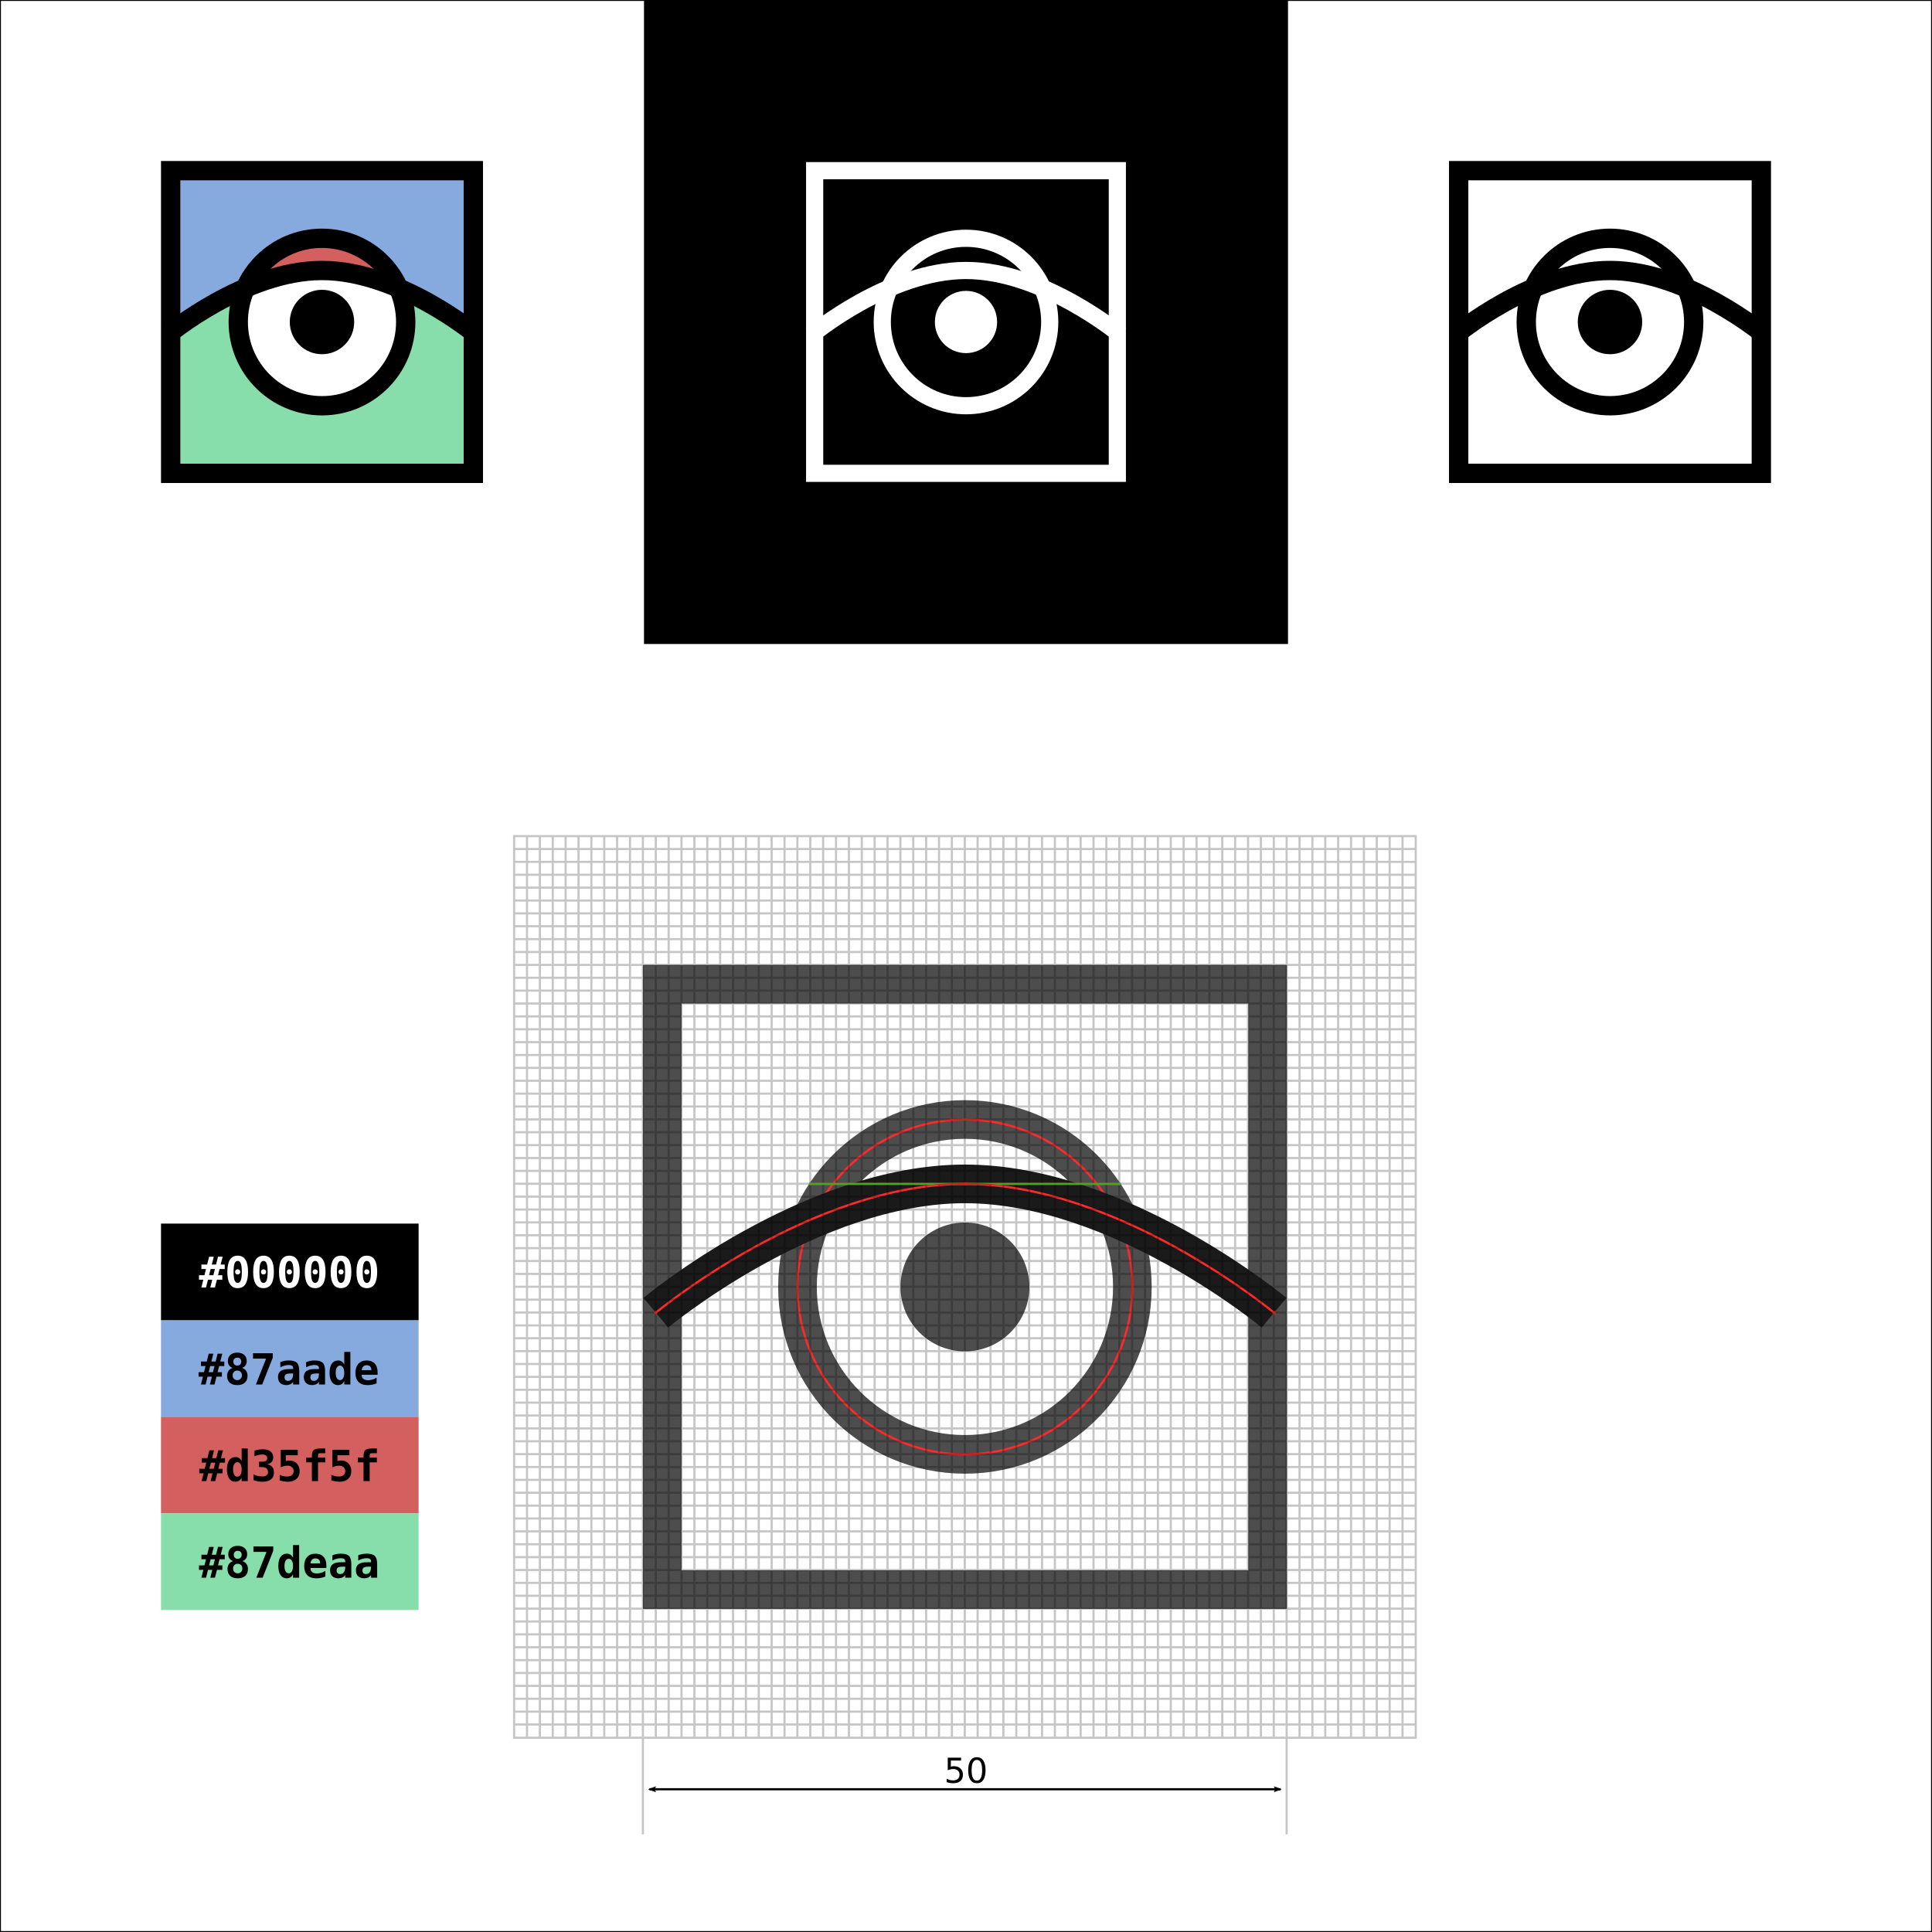 <?xml version="1.0" encoding="UTF-8" standalone="no"?>
<svg xmlns:rdf="http://www.w3.org/1999/02/22-rdf-syntax-ns#" xmlns="http://www.w3.org/2000/svg" height="900" width="900" version="1.1" xmlns:cc="http://creativecommons.org/ns#" xmlns:dc="http://purl.org/dc/elements/1.1/" viewBox="0 0 238.125 238.125">
 <defs>
  <marker id="marker9380" refY="0.0" refX="0.0" overflow="visible" orient="auto">
   <path stroke-linejoin="round" d="m8.719 4.034l-10.926-4.018 10.926-4.018c-1.745 2.372-1.735 5.617 0 8.035z" fill-rule="evenodd" transform="scale(1.1) translate(1)" stroke="#000" stroke-width=".625"/>
  </marker>
  <marker id="Arrow2Lend" refY="0.0" refX="0.0" overflow="visible" orient="auto">
   <path stroke-linejoin="round" d="m8.719 4.034l-10.926-4.018 10.926-4.018c-1.745 2.372-1.735 5.617 0 8.035z" fill-rule="evenodd" transform="scale(1.1) rotate(180) translate(1)" stroke="#000" stroke-width=".625"/>
  </marker>
  <marker id="SquareM" refY="0.0" refX="0.0" overflow="visible" orient="auto">
   <path d="m-5-5v10h10v-10h-10z" fill-rule="evenodd" transform="scale(.4)" stroke="#ff2a2a" stroke-width="1pt" fill="#ff2a2a"/>
  </marker>
  <marker id="marker7129" refY="0.0" refX="0.0" overflow="visible" orient="auto">
   <path d="m-2.5-1c0 2.76-2.24 5-5 5s-5-2.24-5-5 2.24-5 5-5 5 2.24 5 5z" fill-rule="evenodd" transform="scale(.4) translate(7.4 1)" stroke="#71c837" stroke-width="1pt" fill="#71c837"/>
  </marker>
  <marker id="DotM" refY="0.0" refX="0.0" overflow="visible" orient="auto">
   <path d="m-2.5-1c0 2.76-2.24 5-5 5s-5-2.24-5-5 2.24-5 5-5 5 2.24 5 5z" fill-rule="evenodd" transform="scale(.4) translate(7.4 1)" stroke="#71c837" stroke-width="1pt" fill="#71c837"/>
  </marker>
 </defs>
 <rect style="color:#000000;paint-order:normal" height="238.125" width="238.125" stroke="#000" y="0" x="4.440892e-16" stroke-width=".229" fill="#fff"/>
 <g transform="matrix(3,0,0,3,19.844,-831.469)">
  <rect style="color:#000000;paint-order:normal" height="6.879" width="12.7" y="284.035" x=".265" fill="#87aade"/>
  <path style="color:#000000;paint-order:normal" d="m0.265 290.915s2.646-2.646 6.35-2.646 6.35 2.646 6.35 2.646v5.821h-12.7z" fill="#87deaa"/>
  <circle style="color:#000000;paint-order:normal" cy="290.385" cx="6.615" r="3.44" fill="#fff"/>
  <path style="color:#000000;paint-order:normal" d="m4.233 287.74s0.765-0.794 2.367-0.794 2.396 0.794 2.396 0.794v0.529h-4.763z" fill="#d35f5f"/>
  <g transform="translate(-.794 .794)">
   <circle stroke-linejoin="round" style="color:#000000;paint-order:normal" r="3.44" stroke="#000" cy="289.592" cx="7.408" stroke-width=".794" fill="none"/>
   <circle style="color:#000000;paint-order:normal" cx="7.408" r="1.323" cy="289.592"/>
   <path stroke="#000" stroke-width=".794" d="m1.058 290.121s3.175-2.646 6.35-2.646 6.35 2.646 6.35 2.646" fill="none"/>
   <rect style="color:#000000;paint-order:normal" height="12.435" width="12.435" stroke="#000" stroke-linecap="round" y="283.374" x="1.191" stroke-width=".794" fill="none"/>
  </g>
 </g>
 <rect style="color:#000000;paint-order:normal" height="79.375" width="79.375" y="0" x="79.375"/>
 <g transform="translate(-7.938,-4.5719421e-6)">
  <circle stroke-linejoin="round" style="color:#000000;paint-order:normal" r="10.319" stroke="#fff" cy="39.688" cx="127" stroke-width="2.117" fill="none"/>
  <circle style="color:#000000;paint-order:normal" r="3.836" cy="39.687" cx="127" stroke-width="2.9" fill="#fff"/>
  <path stroke="#fff" stroke-width="2.117" d="m107.95 41.275s9.525-7.938 19.05-7.938 19.05 7.938 19.05 7.938" fill="none"/>
  <rect style="color:#000000;paint-order:normal" height="37.306" width="37.306" stroke="#fff" stroke-linecap="round" y="21.034" x="108.347" stroke-width="2.117" fill="none"/>
 </g>
 <g transform="matrix(3,0,0,3,178.594,-831.469)">
  <g transform="translate(-.794 .794)">
   <circle stroke-linejoin="round" style="color:#000000;paint-order:normal" r="3.44" stroke="#000" cy="289.592" cx="7.408" stroke-width=".794" fill="none"/>
   <circle style="color:#000000;paint-order:normal" stroke-width=".968" cy="289.592" cx="7.408" r="1.323"/>
   <path stroke="#000" stroke-width=".794" d="m1.058 290.121s3.175-2.646 6.35-2.646 6.35 2.646 6.35 2.646" fill="none"/>
   <rect style="color:#000000;paint-order:normal" height="12.435" width="12.435" stroke="#000" stroke-linecap="round" y="283.374" x="1.191" stroke-width=".794" fill="none"/>
  </g>
 </g>
 <g aria-label="50" transform="matrix(.265 0 0 .265 109.995 101.172)">
  <path d="m25.727 435.727h6.195v1.328h-4.75v2.859q0.344-0.117 0.688-0.172 0.344-0.062 0.688-0.062 1.953 0 3.094 1.07t1.141 2.898q0 1.883-1.172 2.93-1.172 1.039-3.305 1.039-0.734 0-1.5-0.125-0.758-0.125-1.57-0.375v-1.586q0.703 0.383 1.453 0.57t1.586 0.188q1.352 0 2.141-0.711 0.789-0.711 0.789-1.93t-0.789-1.93q-0.789-0.711-2.141-0.711-0.633 0-1.266 0.141-0.625 0.141-1.281 0.438z"/>
  <path d="m39.273 436.766q-1.219 0-1.836 1.203-0.609 1.195-0.609 3.602 0 2.398 0.609 3.602 0.617 1.195 1.836 1.195 1.227 0 1.836-1.195 0.617-1.203 0.617-3.602 0-2.406-0.617-3.602-0.609-1.203-1.836-1.203zm0-1.25q1.961 0 2.992 1.555 1.039 1.547 1.039 4.5 0 2.945-1.039 4.5-1.031 1.547-2.992 1.547-1.961 0-3-1.547-1.031-1.555-1.031-4.5 0-2.953 1.031-4.5 1.039-1.555 3-1.555z"/>
 </g>
 <rect style="color:#000000;paint-order:normal" height="11.906" width="31.75" y="162.719" x="19.844" fill="#87aade"/>
 <rect style="color:#000000;paint-order:normal" height="11.906" width="31.75" y="174.625" x="19.844" fill="#d35f5f"/>
 <rect style="color:#000000;paint-order:normal" height="11.906" width="31.75" y="186.531" x="19.844" fill="#87deaa"/>
 <rect style="color:#000000;paint-order:normal" height="11.906" width="31.75" y="150.812" x="19.844"/>
 <g aria-label="#000000 " fill="#fff">
  <path d="m26.347 154.894-0.245 0.966h0.525l0.243-0.966h0.579l-0.251 0.966h0.499v0.556h-0.636l-0.191 0.757h0.53v0.556h-0.667l-0.243 0.964h-0.571l0.243-0.964h-0.53l-0.243 0.964h-0.571l0.243-0.964h-0.535v-0.556h0.672l0.191-0.757h-0.566v-0.556h0.708l0.243-0.966zm0.142 1.522h-0.53l-0.191 0.757h0.53z"/>
  <path d="m28.975 156.767q0-0.137 0.093-0.23 0.093-0.093 0.227-0.093 0.137 0 0.23 0.093 0.093 0.093 0.093 0.23 0 0.134-0.093 0.227-0.093 0.093-0.23 0.093-0.134 0-0.227-0.09-0.093-0.093-0.093-0.23zm0.32-1.357q-0.264 0-0.385 0.323-0.121 0.323-0.121 1.034 0 0.708 0.121 1.031 0.121 0.323 0.385 0.323 0.266 0 0.388-0.323 0.121-0.323 0.121-1.031 0-0.711-0.121-1.034-0.121-0.323-0.388-0.323zm-1.274 1.357q0-1.003 0.318-1.501 0.318-0.501 0.956-0.501 0.641 0 0.959 0.499 0.318 0.499 0.318 1.504 0 1.003-0.318 1.501-0.318 0.499-0.959 0.499-0.638 0-0.956-0.499-0.318-0.501-0.318-1.501z"/>
  <path d="m32.158 156.767q0-0.137 0.093-0.23 0.093-0.093 0.227-0.093 0.137 0 0.23 0.093 0.093 0.093 0.093 0.23 0 0.134-0.093 0.227-0.093 0.093-0.23 0.093-0.134 0-0.227-0.09-0.093-0.093-0.093-0.23zm0.32-1.357q-0.264 0-0.385 0.323-0.121 0.323-0.121 1.034 0 0.708 0.121 1.031 0.121 0.323 0.385 0.323 0.266 0 0.388-0.323 0.121-0.323 0.121-1.031 0-0.711-0.121-1.034-0.121-0.323-0.388-0.323zm-1.274 1.357q0-1.003 0.318-1.501 0.318-0.501 0.956-0.501 0.641 0 0.959 0.499t0.318 1.504q0 1.003-0.318 1.501t-0.959 0.499q-0.638 0-0.956-0.499-0.318-0.501-0.318-1.501z"/>
  <path d="m35.342 156.767q0-0.137 0.093-0.23 0.093-0.093 0.227-0.093 0.137 0 0.23 0.093 0.093 0.093 0.093 0.23 0 0.134-0.093 0.227-0.093 0.093-0.23 0.093-0.134 0-0.227-0.09-0.093-0.093-0.093-0.23zm0.32-1.357q-0.264 0-0.385 0.323-0.121 0.323-0.121 1.034 0 0.708 0.121 1.031 0.121 0.323 0.385 0.323 0.266 0 0.388-0.323 0.121-0.323 0.121-1.031 0-0.711-0.121-1.034-0.121-0.323-0.388-0.323zm-1.274 1.357q0-1.003 0.318-1.501 0.318-0.501 0.956-0.501 0.641 0 0.959 0.499t0.318 1.504q0 1.003-0.318 1.501t-0.959 0.499q-0.638 0-0.956-0.499-0.318-0.501-0.318-1.501z"/>
  <path d="m38.525 156.767q0-0.137 0.093-0.23 0.093-0.093 0.227-0.093 0.137 0 0.23 0.093 0.093 0.093 0.093 0.23 0 0.134-0.093 0.227-0.093 0.093-0.23 0.093-0.134 0-0.227-0.09-0.093-0.093-0.093-0.23zm0.32-1.357q-0.264 0-0.385 0.323-0.121 0.323-0.121 1.034 0 0.708 0.121 1.031 0.121 0.323 0.385 0.323 0.266 0 0.388-0.323 0.121-0.323 0.121-1.031 0-0.711-0.121-1.034-0.121-0.323-0.388-0.323zm-1.274 1.357q0-1.003 0.318-1.501 0.318-0.501 0.956-0.501 0.641 0 0.959 0.499t0.318 1.504q0 1.003-0.318 1.501t-0.959 0.499q-0.638 0-0.956-0.499-0.318-0.501-0.318-1.501z"/>
  <path d="m41.708 156.767q0-0.137 0.093-0.23 0.093-0.093 0.227-0.093 0.137 0 0.23 0.093 0.093 0.093 0.093 0.23 0 0.134-0.093 0.227-0.093 0.093-0.23 0.093-0.134 0-0.227-0.09-0.093-0.093-0.093-0.23zm0.32-1.357q-0.264 0-0.385 0.323-0.121 0.323-0.121 1.034 0 0.708 0.121 1.031 0.121 0.323 0.385 0.323 0.266 0 0.388-0.323 0.121-0.323 0.121-1.031 0-0.711-0.121-1.034-0.121-0.323-0.388-0.323zm-1.274 1.357q0-1.003 0.318-1.501 0.318-0.501 0.956-0.501 0.641 0 0.959 0.499t0.318 1.504q0 1.003-0.318 1.501t-0.959 0.499q-0.638 0-0.956-0.499-0.318-0.501-0.318-1.501z"/>
  <path d="m44.892 156.767q0-0.137 0.093-0.23 0.093-0.093 0.227-0.093 0.137 0 0.23 0.093 0.093 0.093 0.093 0.23 0 0.134-0.093 0.227-0.093 0.093-0.23 0.093-0.134 0-0.227-0.09-0.093-0.093-0.093-0.23zm0.32-1.357q-0.264 0-0.385 0.323-0.121 0.323-0.121 1.034 0 0.708 0.121 1.031 0.121 0.323 0.385 0.323 0.266 0 0.388-0.323 0.121-0.323 0.121-1.031 0-0.711-0.121-1.034-0.121-0.323-0.388-0.323zm-1.274 1.357q0-1.003 0.318-1.501 0.318-0.501 0.956-0.501 0.641 0 0.959 0.499t0.318 1.504q0 1.003-0.318 1.501t-0.959 0.499q-0.638 0-0.956-0.499-0.318-0.501-0.318-1.501z"/>
 </g>
 <g aria-label="#87aade">
  <path d="m26.297 166.846-0.245 0.966h0.525l0.243-0.966h0.579l-0.251 0.966h0.499v0.556h-0.636l-0.191 0.757h0.53v0.556h-0.667l-0.243 0.964h-0.571l0.243-0.964h-0.53l-0.243 0.964h-0.571l0.243-0.964h-0.535v-0.556h0.672l0.191-0.757h-0.566v-0.556h0.708l0.243-0.966zm0.142 1.522h-0.53l-0.191 0.757h0.53z"/>
  <path d="m29.245 168.924q-0.256 0-0.413 0.163-0.158 0.16-0.158 0.426 0 0.266 0.158 0.429t0.413 0.163q0.256 0 0.413-0.165 0.16-0.165 0.16-0.426 0-0.266-0.158-0.426-0.158-0.163-0.416-0.163zm-0.566-0.323q-0.292-0.101-0.444-0.315-0.152-0.217-0.152-0.53 0-0.481 0.313-0.76t0.85-0.279q0.54 0 0.853 0.279 0.313 0.279 0.313 0.76 0 0.31-0.15 0.527-0.15 0.214-0.437 0.318 0.32 0.098 0.501 0.351 0.181 0.253 0.181 0.607 0 0.556-0.328 0.858-0.328 0.302-0.933 0.302-0.602 0-0.93-0.302-0.328-0.302-0.328-0.858 0-0.357 0.183-0.61 0.183-0.253 0.509-0.349zm0.08-0.783q0 0.227 0.129 0.362 0.132 0.132 0.357 0.132 0.227 0 0.357-0.132 0.132-0.134 0.132-0.362 0-0.225-0.132-0.354-0.129-0.132-0.357-0.132-0.222 0-0.354 0.132-0.132 0.132-0.132 0.354z"/>
  <path d="m31.186 166.787h2.439v0.54l-1.307 3.318h-0.778l1.256-3.186h-1.61z"/>
  <path d="m35.829 169.286q-0.424 0-0.592 0.109t-0.168 0.372q0 0.196 0.116 0.313t0.315 0.116q0.3 0 0.465-0.225 0.165-0.227 0.165-0.633v-0.052zm1.054-0.292v1.651h-0.752v-0.323q-0.137 0.191-0.351 0.295-0.214 0.103-0.473 0.103-0.494 0-0.77-0.261-0.274-0.261-0.274-0.729 0-0.506 0.328-0.747 0.328-0.243 1.015-0.243h0.525v-0.127q0-0.183-0.134-0.276-0.132-0.096-0.39-0.096-0.271 0-0.527 0.07-0.253 0.067-0.53 0.217v-0.646q0.251-0.103 0.509-0.152 0.258-0.049 0.548-0.049 0.705 0 0.99 0.287 0.287 0.287 0.287 1.026z"/>
  <path d="m39.012 169.286q-0.424 0-0.592 0.109-0.168 0.109-0.168 0.372 0 0.196 0.116 0.313t0.315 0.116q0.3 0 0.465-0.225 0.165-0.227 0.165-0.633v-0.052zm1.054-0.292v1.651h-0.752v-0.323q-0.137 0.191-0.351 0.295-0.214 0.103-0.473 0.103-0.494 0-0.77-0.261-0.274-0.261-0.274-0.729 0-0.506 0.328-0.747 0.328-0.243 1.015-0.243h0.525v-0.127q0-0.183-0.134-0.276-0.132-0.096-0.39-0.096-0.271 0-0.527 0.07-0.253 0.067-0.53 0.217v-0.646q0.251-0.103 0.509-0.152 0.258-0.049 0.548-0.049 0.705 0 0.99 0.287 0.287 0.287 0.287 1.026z"/>
  <path d="m42.43 168.162v-1.537h0.754v4.02h-0.754v-0.429q-0.121 0.251-0.315 0.377-0.191 0.127-0.452 0.127-0.496 0-0.77-0.398t-0.274-1.121q0-0.734 0.276-1.127 0.279-0.393 0.793-0.393 0.233 0 0.416 0.121 0.186 0.119 0.326 0.359zm-1.054 1.044q0 0.419 0.14 0.656 0.14 0.238 0.385 0.238t0.388-0.238 0.142-0.656-0.142-0.656-0.388-0.238-0.385 0.238q-0.14 0.238-0.14 0.656z"/>
  <path d="m46.417 170.502q-0.264 0.109-0.537 0.163-0.274 0.054-0.579 0.054-0.726 0-1.111-0.388-0.382-0.39-0.382-1.121 0-0.708 0.369-1.119t1.008-0.411q0.643 0 0.997 0.382 0.357 0.38 0.357 1.072v0.307h-1.961q0.003 0.341 0.202 0.509 0.199 0.168 0.594 0.168 0.261 0 0.514-0.075 0.253-0.075 0.53-0.238zm-0.641-1.628q-0.005-0.3-0.155-0.452-0.147-0.155-0.437-0.155-0.261 0-0.416 0.16-0.155 0.158-0.183 0.45z"/>
 </g>
 <g aria-label="#d35f5f ">
  <path d="m26.382 178.753-0.245 0.966h0.525l0.243-0.966h0.579l-0.251 0.966h0.499v0.556h-0.636l-0.191 0.757h0.53v0.556h-0.667l-0.243 0.964h-0.571l0.243-0.964h-0.53l-0.243 0.964h-0.571l0.243-0.964h-0.535v-0.556h0.672l0.191-0.757h-0.566v-0.556h0.708l0.243-0.966zm0.142 1.522h-0.53l-0.191 0.757h0.53z"/>
  <path d="m29.783 180.068v-1.537h0.754v4.02h-0.754v-0.429q-0.121 0.251-0.315 0.377-0.191 0.127-0.452 0.127-0.496 0-0.77-0.398t-0.274-1.121q0-0.734 0.276-1.127 0.279-0.393 0.793-0.393 0.233 0 0.416 0.121 0.186 0.119 0.326 0.359zm-1.054 1.044q0 0.419 0.14 0.656 0.14 0.238 0.385 0.238t0.388-0.238 0.142-0.656-0.142-0.656-0.388-0.238-0.385 0.238q-0.14 0.238-0.14 0.656z"/>
  <path d="m32.341 180.825h-0.408v-0.672h0.408q0.284 0 0.439-0.111 0.158-0.114 0.158-0.318 0-0.214-0.158-0.333-0.155-0.121-0.439-0.121-0.217 0-0.465 0.054-0.248 0.054-0.514 0.158v-0.692q0.266-0.08 0.525-0.121 0.258-0.044 0.496-0.044 0.61 0 0.951 0.266 0.341 0.266 0.341 0.734 0 0.344-0.196 0.563-0.196 0.217-0.561 0.284 0.413 0.072 0.63 0.331 0.217 0.256 0.217 0.674 0 0.561-0.359 0.855-0.359 0.295-1.044 0.295-0.292 0-0.576-0.049-0.282-0.049-0.54-0.142v-0.708q0.243 0.121 0.525 0.186 0.282 0.062 0.592 0.062t0.491-0.142q0.181-0.145 0.181-0.388 0-0.297-0.181-0.457-0.181-0.163-0.512-0.163z"/>
  <path d="m34.604 178.693h2.095v0.672h-1.478v0.716q0.093-0.036 0.199-0.052 0.106-0.018 0.225-0.018 0.574 0 0.93 0.362 0.357 0.362 0.357 0.941 0 0.607-0.388 0.961-0.385 0.351-1.052 0.351-0.248 0-0.501-0.041-0.253-0.041-0.517-0.124v-0.687q0.214 0.106 0.439 0.16 0.227 0.052 0.455 0.052 0.403 0 0.612-0.171 0.209-0.173 0.209-0.501 0-0.302-0.209-0.483-0.207-0.183-0.553-0.183-0.204 0-0.411 0.052-0.204 0.049-0.413 0.15z"/>
  <path d="m39.198 179.404v0.253h0.889v0.581h-0.889v2.313h-0.757v-2.313h-0.703v-0.581h0.703v-0.202q0-0.522 0.217-0.723t0.806-0.202h0.623v0.581h-0.592q-0.171 0-0.233 0.062-0.059 0.062-0.065 0.23z"/>
  <path d="m40.971 178.693h2.095v0.672h-1.478v0.716q0.093-0.036 0.199-0.052 0.106-0.018 0.225-0.018 0.574 0 0.93 0.362 0.357 0.362 0.357 0.941 0 0.607-0.388 0.961-0.385 0.351-1.052 0.351-0.248 0-0.501-0.041-0.253-0.041-0.517-0.124v-0.687q0.214 0.106 0.439 0.16 0.227 0.052 0.455 0.052 0.403 0 0.612-0.171 0.209-0.173 0.209-0.501 0-0.302-0.209-0.483-0.207-0.183-0.553-0.183-0.204 0-0.411 0.052-0.204 0.049-0.413 0.15z"/>
  <path d="m45.565 179.404v0.253h0.889v0.581h-0.889v2.313h-0.757v-2.313h-0.703v-0.581h0.703v-0.202q0-0.522 0.217-0.723t0.806-0.202h0.623v0.581h-0.592q-0.171 0-0.233 0.062-0.059 0.062-0.065 0.23z"/>
 </g>
 <g aria-label="#87deaa  ">
  <path d="m26.35 190.659-0.245 0.966h0.525l0.243-0.966h0.579l-0.251 0.966h0.499v0.556h-0.636l-0.191 0.757h0.53v0.556h-0.667l-0.243 0.964h-0.571l0.243-0.964h-0.53l-0.243 0.964h-0.571l0.243-0.964h-0.535v-0.556h0.672l0.191-0.757h-0.566v-0.556h0.708l0.243-0.966zm0.142 1.522h-0.53l-0.191 0.757h0.53z"/>
  <path d="m29.298 192.736q-0.256 0-0.413 0.163-0.158 0.16-0.158 0.426 0 0.266 0.158 0.429t0.413 0.163q0.256 0 0.413-0.165 0.16-0.165 0.16-0.426 0-0.266-0.158-0.426-0.158-0.163-0.416-0.163zm-0.566-0.323q-0.292-0.101-0.444-0.315-0.152-0.217-0.152-0.53 0-0.481 0.313-0.76 0.313-0.279 0.85-0.279 0.54 0 0.853 0.279 0.313 0.279 0.313 0.76 0 0.31-0.15 0.527-0.15 0.214-0.437 0.318 0.32 0.098 0.501 0.351 0.181 0.253 0.181 0.607 0 0.556-0.328 0.858t-0.933 0.302q-0.602 0-0.93-0.302t-0.328-0.858q0-0.357 0.183-0.61 0.183-0.253 0.509-0.349zm0.08-0.783q0 0.227 0.129 0.362 0.132 0.132 0.357 0.132 0.227 0 0.357-0.132 0.132-0.134 0.132-0.362 0-0.225-0.132-0.354-0.129-0.132-0.357-0.132-0.222 0-0.354 0.132-0.132 0.132-0.132 0.354z"/>
  <path d="m31.239 190.6h2.439v0.54l-1.307 3.318h-0.778l1.256-3.186h-1.61z"/>
  <path d="m36.117 191.974v-1.537h0.754v4.02h-0.754v-0.429q-0.121 0.251-0.315 0.377-0.191 0.127-0.452 0.127-0.496 0-0.77-0.398-0.274-0.398-0.274-1.121 0-0.734 0.276-1.127 0.279-0.393 0.793-0.393 0.233 0 0.416 0.121 0.186 0.119 0.326 0.359zm-1.054 1.044q0 0.419 0.14 0.656 0.14 0.238 0.385 0.238t0.388-0.238 0.142-0.656-0.142-0.656-0.388-0.238-0.385 0.238q-0.14 0.238-0.14 0.656z"/>
  <path d="m40.104 194.315q-0.264 0.109-0.537 0.163-0.274 0.054-0.579 0.054-0.726 0-1.111-0.388-0.382-0.39-0.382-1.121 0-0.708 0.369-1.119 0.369-0.411 1.008-0.411 0.643 0 0.997 0.382 0.357 0.38 0.357 1.072v0.307h-1.961q0.003 0.341 0.202 0.509 0.199 0.168 0.594 0.168 0.261 0 0.514-0.075 0.253-0.075 0.53-0.238zm-0.641-1.628q-0.005-0.3-0.155-0.452-0.147-0.155-0.437-0.155-0.261 0-0.416 0.16-0.155 0.158-0.183 0.45z"/>
  <path d="m42.248 193.098q-0.424 0-0.592 0.109-0.168 0.109-0.168 0.372 0 0.196 0.116 0.313t0.315 0.116q0.3 0 0.465-0.225 0.165-0.227 0.165-0.633v-0.052zm1.054-0.292v1.651h-0.752v-0.323q-0.137 0.191-0.351 0.295-0.214 0.103-0.473 0.103-0.494 0-0.77-0.261-0.274-0.261-0.274-0.729 0-0.506 0.328-0.747 0.328-0.243 1.015-0.243h0.525v-0.127q0-0.183-0.134-0.276-0.132-0.096-0.39-0.096-0.271 0-0.527 0.07-0.253 0.067-0.53 0.217v-0.646q0.251-0.103 0.509-0.152 0.258-0.049 0.548-0.049 0.705 0 0.99 0.287 0.287 0.287 0.287 1.026z"/>
  <path d="m45.432 193.098q-0.424 0-0.592 0.109t-0.168 0.372q0 0.196 0.116 0.313t0.315 0.116q0.3 0 0.465-0.225 0.165-0.227 0.165-0.633v-0.052zm1.054-0.292v1.651h-0.752v-0.323q-0.137 0.191-0.351 0.295-0.214 0.103-0.473 0.103-0.494 0-0.77-0.261-0.274-0.261-0.274-0.729 0-0.506 0.328-0.747 0.328-0.243 1.015-0.243h0.525v-0.127q0-0.183-0.134-0.276-0.132-0.096-0.39-0.096-0.271 0-0.527 0.07-0.253 0.067-0.53 0.217v-0.646q0.251-0.103 0.509-0.152 0.258-0.049 0.548-0.049 0.705 0 0.99 0.287 0.287 0.287 0.287 1.026z"/>
 </g>
 <circle stroke-linejoin="round" style="color:#000000;paint-order:normal" stroke-width="4.763" stroke="#4d4d4d" cy="158.618" cx="118.93" r="20.637" fill="none"/>
 <circle style="color:#000000;paint-order:normal" r="7.937" cy="158.618" cx="118.93" stroke-width="6" fill="#4d4d4d"/>
 <g fill="none">
  <g transform="translate(-.132 -.132)">
   <rect style="color:#000000;paint-order:normal" height="74.612" width="74.612" stroke="#4d4d4d" stroke-linecap="round" y="121.444" x="81.756" stroke-width="4.763"/>
   <circle stroke-linejoin="round" style="color:#000000;paint-order:normal" stroke-width=".265" stroke="#ff2a2a" cy="158.75" cx="119.062" r="20.637"/>
   <path stroke-width="4.763" stroke="#1a1a1a" d="m80.963 161.925s19.05-15.875 38.1-15.875c19.05 0 38.1 15.875 38.1 15.875"/>
   <path marker-end="url(#DotM)" d="m100.013 146.05h38.1" marker-start="url(#marker7129)" stroke="#71c837" stroke-width=".265"/>
   <path marker-end="url(#SquareM)" d="m80.963 161.925s19.05-15.875 38.1-15.875c19.05 0 38.1 15.875 38.1 15.875" marker-start="url(#SquareM)" marker-mid="url(#SquareM)" stroke="#ff2a2a" stroke-width=".265"/>
  </g>
  <path marker-end="url(#Arrow2Lend)" d="m80.036 220.53h77.787" marker-start="url(#marker9380)" stroke="#000" stroke-width=".265"/>
  <path opacity=".223" style="color:#000000;paint-order:normal" d="m63.368 103.055h111.125v111.125h-111.125zm1.587 0v111.125m1.587-111.125v111.125m1.587-111.125v111.125m1.587-111.125v111.125m1.587-111.125v111.125m1.587-111.125v111.125m1.587-111.125v111.125m1.587-111.125v111.125m1.587-111.125v111.125m1.587-111.125 0 123.031m1.588-123.031v111.125m1.587-111.125v111.125m1.587-111.125v111.125m1.587-111.125v111.125m1.587-111.125v111.125m1.587-111.125v111.125m1.587-111.125v111.125m1.587-111.125v111.125m1.587-111.125v111.125m1.587-111.125v111.125m1.587-111.125v111.125m1.587-111.125v111.125m1.588-111.125v111.125m1.587-111.125v111.125m1.587-111.125v111.125m1.587-111.125v111.125m1.587-111.125v111.125m1.587-111.125v111.125m1.587-111.125v111.125m1.587-111.125v111.125m1.587-111.125v111.125m1.587-111.125v111.125m1.587-111.125v111.125m1.587-111.125v111.125m1.587-111.125v111.125m1.587-111.125v111.125m1.587-111.125v111.125m1.587-111.125v111.125m1.587-111.125v111.125m1.587-111.125v111.125m1.587-111.125v111.125m1.587-111.125v111.125m1.587-111.125v111.125m1.587-111.125v111.125m1.587-111.125v111.125m1.587-111.125v111.125m1.587-111.125v111.125m1.587-111.125v111.125m1.587-111.125v111.125m1.587-111.125v111.125m1.587-111.125v111.125m1.587-111.125v111.125m1.587-111.125v111.125m1.587-111.125v111.125m1.587-111.125v111.125m1.587-111.125v111.125m1.587-111.125v111.125m1.587-111.125v111.125m1.587-111.125v111.125m1.587-111.125v123.031m1.588-123.031v111.125m1.587-111.125v111.125m1.587-111.125v111.125m1.587-111.125v111.125m1.587-111.125v111.125m1.587-111.125v111.125m1.587-111.125v111.125m1.587-111.125v111.125m1.587-111.125v111.125m-109.537-109.537h111.125m-111.125 1.587h111.125m-111.125 1.587h111.125m-111.125 1.587h111.125m-111.125 1.587h111.125m-111.125 1.587h111.125m-111.125 1.587h111.125m-111.125 1.587h111.125m-111.125 1.587h111.125m-111.125 1.587h111.125m-111.125 1.587h111.125m-111.125 1.587h111.125m-111.125 1.587h111.125m-111.125 1.587h111.125m-111.125 1.587h111.125m-111.125 1.587h111.125m-111.125 1.587h111.125m-111.125 1.587h111.125m-111.125 1.587h111.125m-111.125 1.587h111.125m-111.125 1.587h111.125m-111.125 1.587h111.125m-111.125 1.587h111.125m-111.125 1.587h111.125m-111.125 1.587h111.125m-111.125 1.587h111.125m-111.125 1.587h111.125m-111.125 1.587h111.125m-111.125 1.587h111.125m-111.125 1.587h111.125m-111.125 1.587h111.125m-111.125 1.587h111.125m-111.125 1.587h111.125m-111.125 1.587h111.125m-111.125 1.587h111.125m-111.125 1.587h111.125m-111.125 1.587h111.125m-111.125 1.587h111.125m-111.125 1.587h111.125m-111.125 1.587h111.125m-111.125 1.587h111.125m-111.125 1.587h111.125m-111.125 1.587h111.125m-111.125 1.587h111.125m-111.125 1.587h111.125m-111.125 1.587h111.125m-111.125 1.587h111.125m-111.125 1.587h111.125m-111.125 1.587h111.125m-111.125 1.587h111.125m-111.125 1.587h111.125m-111.125 1.587h111.125m-111.125 1.587h111.125m-111.125 1.587h111.125m-111.125 1.587h111.125m-111.125 1.587h111.125m-111.125 1.587h111.125m-111.125 1.587h111.125m-111.125 1.587h111.125m-111.125 1.587h111.125m-111.125 1.587h111.125m-111.125 1.587h111.125m-111.125 1.587h111.125m-111.125 1.587h111.125m-111.125 1.587h111.125m-111.125 1.587h111.125m-111.125 1.587h111.125m-111.125 1.587h111.125m-111.125 1.587h111.125" stroke="#000" stroke-width=".265"/>
 </g>
</svg>
